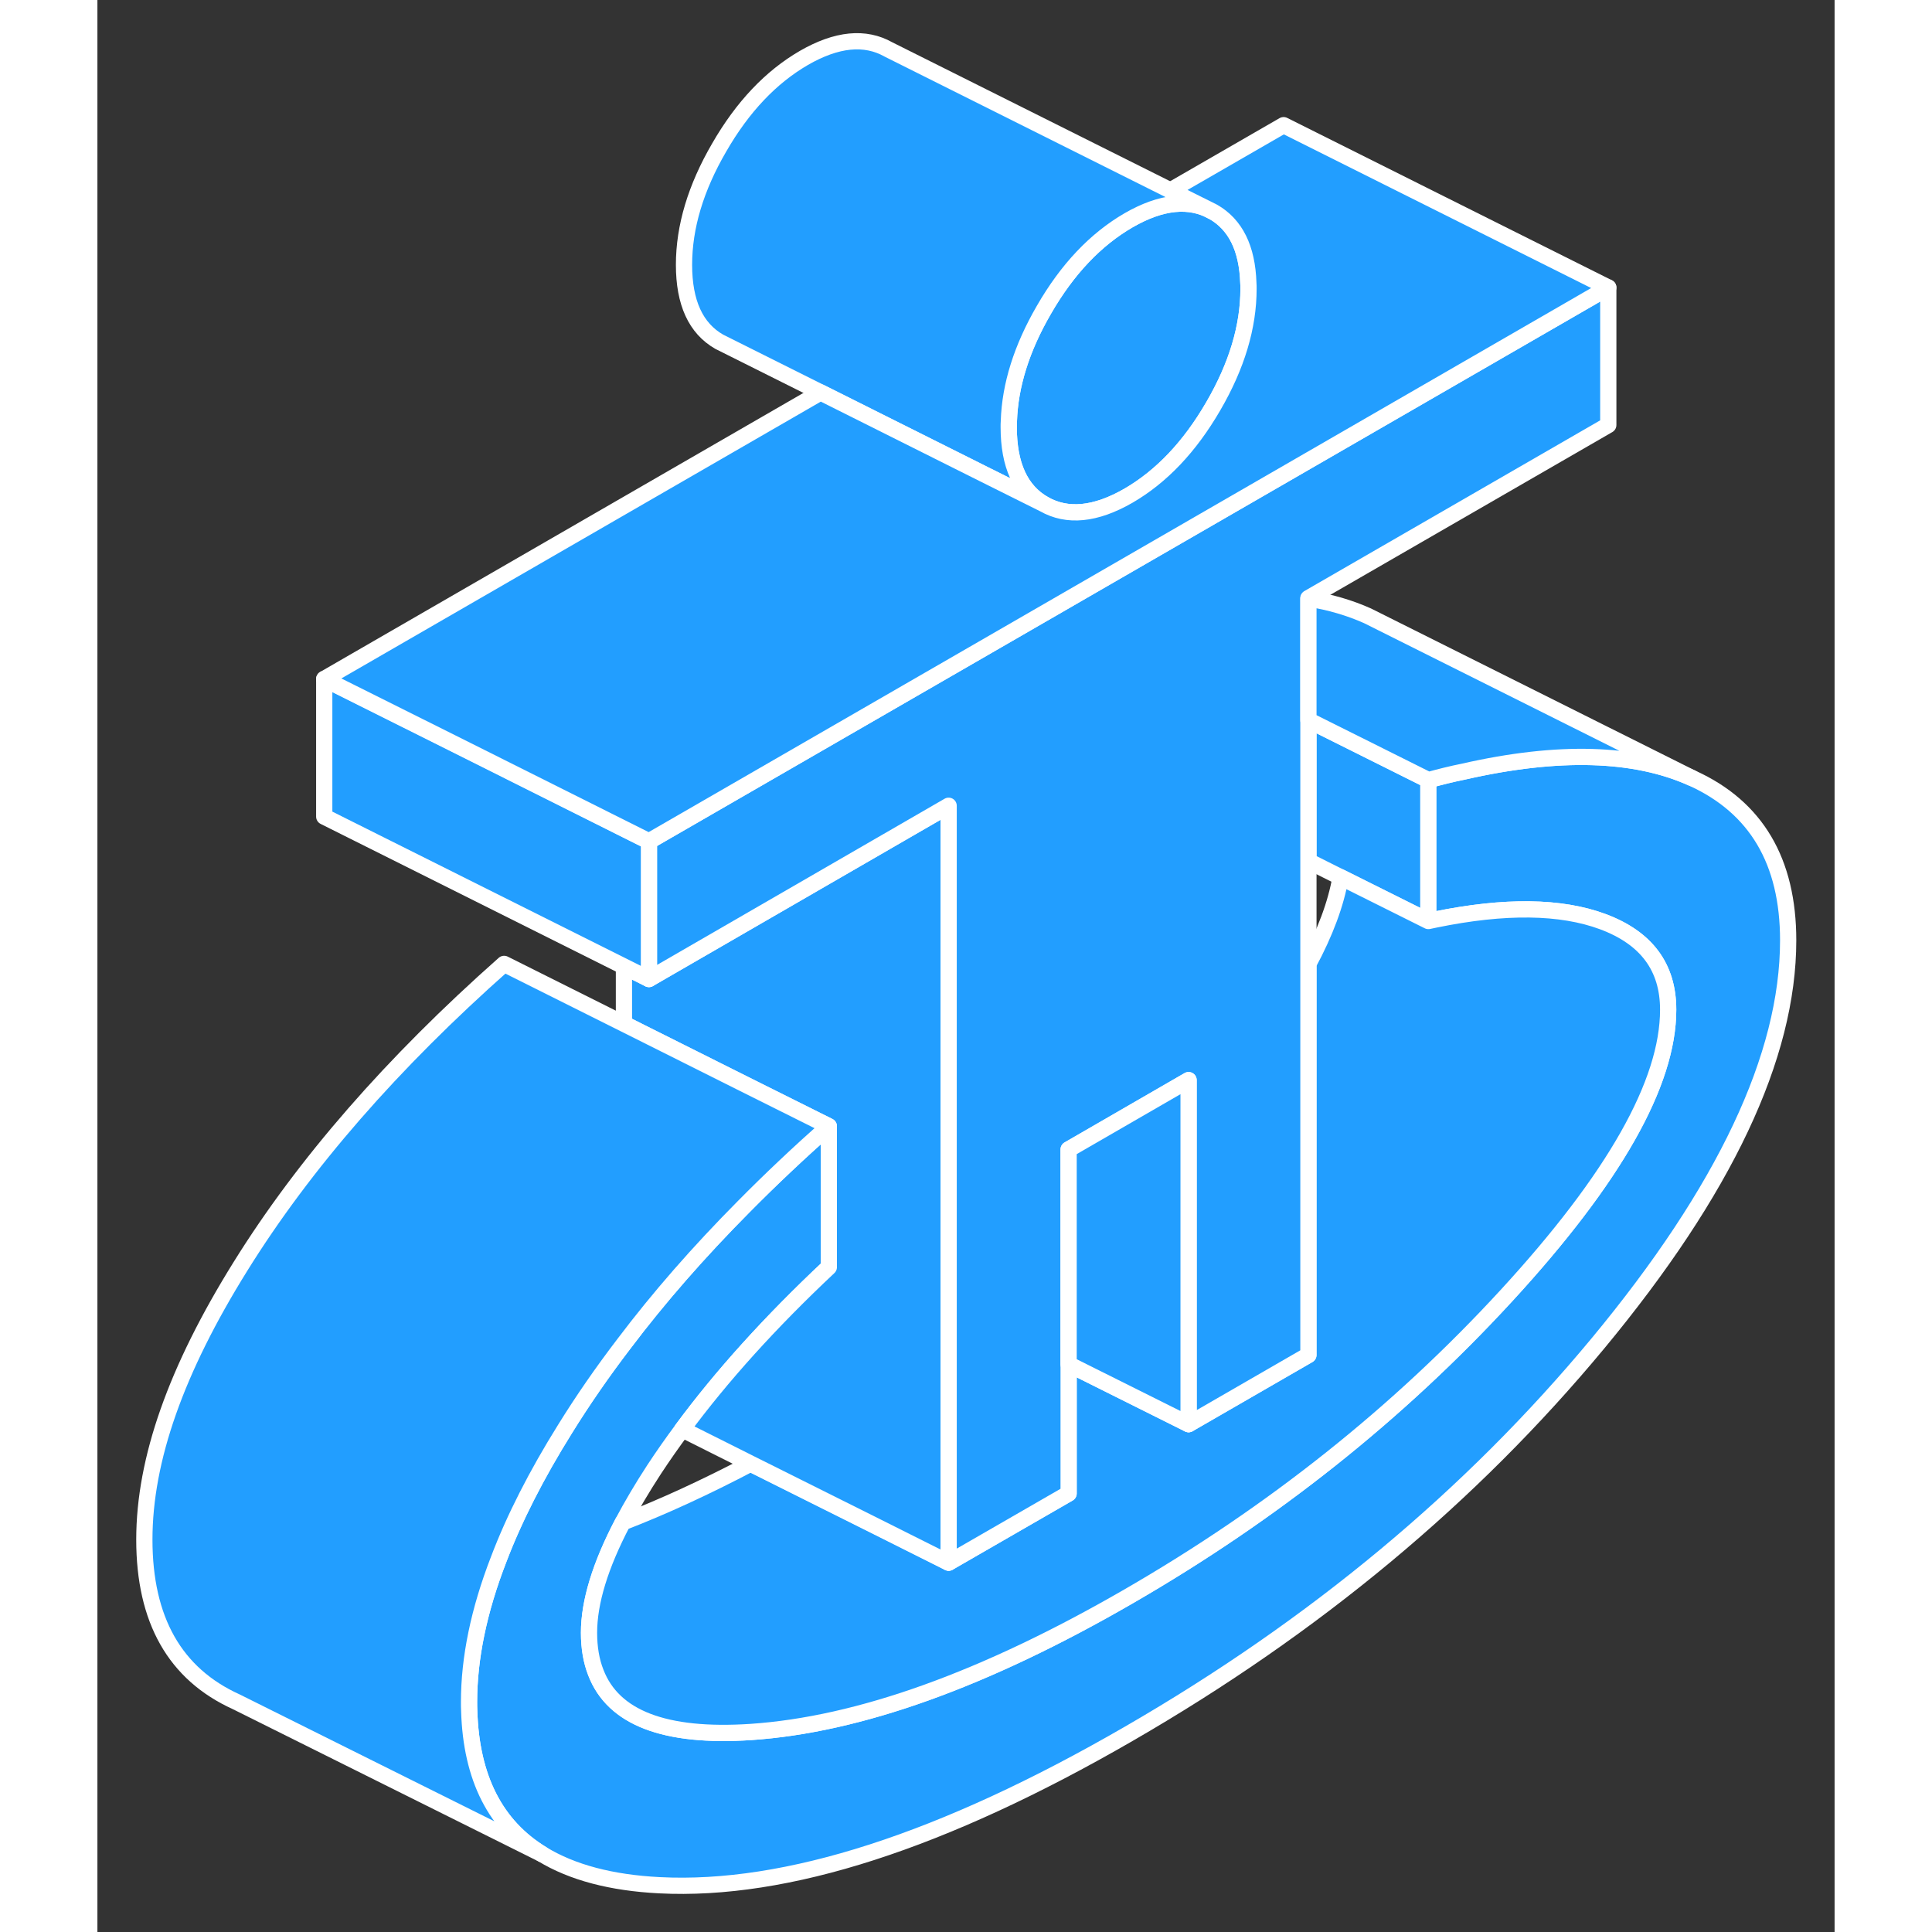 <svg width="48" height="48" viewBox="0 0 107 119" fill="#229EFF" xmlns="http://www.w3.org/2000/svg" stroke-width="1px" stroke-linecap="round" stroke-linejoin="round"><rect x="0" y="0" width="107" height="119" fill="#333333" stroke="none"/><path d="M70.901 17.79C70.901 20.12 70.181 22.53 68.731 25.02C67.281 27.52 65.541 29.35 63.511 30.53C61.481 31.7 59.741 31.87 58.301 31.05C56.851 30.22 56.131 28.64 56.131 26.31C56.131 26.19 56.131 26.06 56.141 25.94C56.211 23.73 56.931 21.44 58.301 19.08C59.741 16.58 61.481 14.75 63.511 13.57C65.541 12.4 67.281 12.23 68.731 13.05C70.101 13.84 70.821 15.29 70.891 17.43C70.901 17.55 70.901 17.67 70.901 17.79Z" stroke="white" stroke-linejoin="round"/><path d="M81.981 48.05V56.73L76.571 54.03L74.591 53.04V44.36L81.981 48.05Z" stroke="white" stroke-linejoin="round"/><path d="M104.141 57.919C104.141 65.059 100.231 73.329 92.411 82.76C84.591 92.18 74.961 100.19 63.511 106.8C52.071 113.41 42.431 116.52 34.621 116.12C31.651 115.97 29.241 115.33 27.401 114.21C24.521 112.46 23.021 109.51 22.901 105.37C22.891 105.19 22.891 105.01 22.891 104.83C22.891 102.13 23.491 99.21 24.711 96.059C25.671 93.529 27.041 90.84 28.801 88.019C29.891 86.26 31.101 84.51 32.431 82.769C34.581 79.919 37.051 77.1 39.821 74.309C41.461 72.65 43.201 71.01 45.051 69.37V78.049C41.461 81.419 38.451 84.749 36.021 88.04C35.411 88.859 34.831 89.689 34.291 90.51C33.541 91.659 32.901 92.749 32.361 93.769C30.971 96.419 30.281 98.68 30.281 100.57C30.281 101.49 30.421 102.309 30.701 103.019C31.771 105.809 34.951 107.03 40.251 106.68C46.901 106.23 54.651 103.45 63.511 98.33C72.381 93.21 80.131 87.04 86.781 79.809C93.431 72.579 96.751 66.71 96.751 62.19C96.751 59.569 95.411 57.77 92.731 56.77C90.151 55.809 86.701 55.76 82.411 56.639C82.271 56.669 82.121 56.7 81.981 56.73V48.05C82.711 47.849 83.431 47.669 84.131 47.529C90.011 46.19 94.711 46.34 98.231 47.929C102.171 49.719 104.141 53.05 104.141 57.919Z" stroke="white" stroke-linejoin="round"/><path d="M96.75 62.19C96.75 66.71 93.43 72.58 86.78 79.81C80.13 87.04 72.38 93.21 63.51 98.33C54.65 103.45 46.9 106.23 40.25 106.68C34.95 107.03 31.77 105.81 30.7 103.02C30.42 102.31 30.28 101.49 30.28 100.57C30.28 98.68 30.97 96.42 32.36 93.77C34.87 92.8 37.49 91.59 40.23 90.15L48.04 94.05L52.43 96.25L59.82 91.99V84.03L60.84 84.54L67.21 87.72L74.59 83.46V59.37C75.63 57.44 76.29 55.66 76.57 54.03L81.98 56.73C82.12 56.7 82.27 56.67 82.41 56.64C86.7 55.76 90.15 55.81 92.73 56.77C95.41 57.77 96.75 59.57 96.75 62.19Z" stroke="white" stroke-linejoin="round"/><path d="M52.431 49.63V96.25L48.041 94.05L40.231 90.15L36.021 88.04C38.451 84.75 41.461 81.42 45.051 78.05V69.37L39.821 66.76L32.431 63.06V59.53L33.971 60.3L52.431 49.63Z" stroke="white" stroke-linejoin="round"/><path d="M93.061 17.71V26.18L74.591 36.84V83.46L67.211 87.72V66.53L59.821 70.8V91.99L52.431 96.25V49.63L33.971 60.3V51.82L54.591 39.92L93.061 17.71Z" stroke="white" stroke-linejoin="round"/><path d="M33.971 51.82V60.3L13.971 50.3V41.82L21.841 45.75L32.431 51.05L33.971 51.82Z" stroke="white" stroke-linejoin="round"/><path d="M68.731 13.05C67.281 12.23 65.541 12.4 63.511 13.57C61.481 14.75 59.741 16.58 58.301 19.08C56.931 21.44 56.211 23.73 56.141 25.94C56.131 26.06 56.131 26.19 56.131 26.31C56.131 28.64 56.851 30.22 58.301 31.05L54.591 29.2L44.541 24.17L38.301 21.05C36.851 20.22 36.131 18.64 36.131 16.31C36.131 13.98 36.851 11.57 38.301 9.08C39.741 6.58 41.481 4.75 43.511 3.57C45.541 2.4 47.281 2.23 48.731 3.05L66.091 11.73L68.731 13.05Z" stroke="white" stroke-linejoin="round"/><path d="M93.061 17.71L54.591 39.92L33.971 51.82L32.431 51.05L21.841 45.75L13.971 41.82L44.541 24.17L54.591 29.2L58.301 31.05C59.741 31.87 61.481 31.7 63.511 30.53C65.541 29.35 67.281 27.52 68.731 25.02C70.181 22.53 70.901 20.12 70.901 17.79C70.901 17.67 70.901 17.55 70.891 17.43C70.821 15.29 70.101 13.84 68.731 13.05L66.091 11.73L73.061 7.71L93.061 17.71Z" stroke="white" stroke-linejoin="round"/><path d="M45.051 69.37C43.201 71.01 41.461 72.65 39.821 74.31C37.051 77.1 34.581 79.92 32.431 82.77C31.101 84.51 29.891 86.26 28.801 88.02C27.041 90.84 25.671 93.53 24.711 96.06C23.491 99.21 22.891 102.13 22.891 104.83C22.891 105.01 22.891 105.19 22.901 105.37C23.021 109.51 24.521 112.46 27.401 114.21L8.551 104.82C4.781 103.11 2.891 99.78 2.891 94.83C2.891 89.88 4.861 84.35 8.801 78.02C12.741 71.68 18.161 65.47 25.051 59.37L32.431 63.06L39.821 66.76L45.051 69.37Z" stroke="white" stroke-linejoin="round"/><path d="M98.231 47.93C94.711 46.34 90.011 46.19 84.131 47.53C83.431 47.67 82.711 47.85 81.981 48.05L74.591 44.36V36.87C75.921 37.08 77.131 37.44 78.231 37.93L79.071 38.35L98.231 47.93Z" stroke="white" stroke-linejoin="round"/><path d="M67.21 66.529V87.719L60.84 84.539L59.82 84.029V70.799L67.21 66.529Z" stroke="white" stroke-linejoin="round"/></svg>